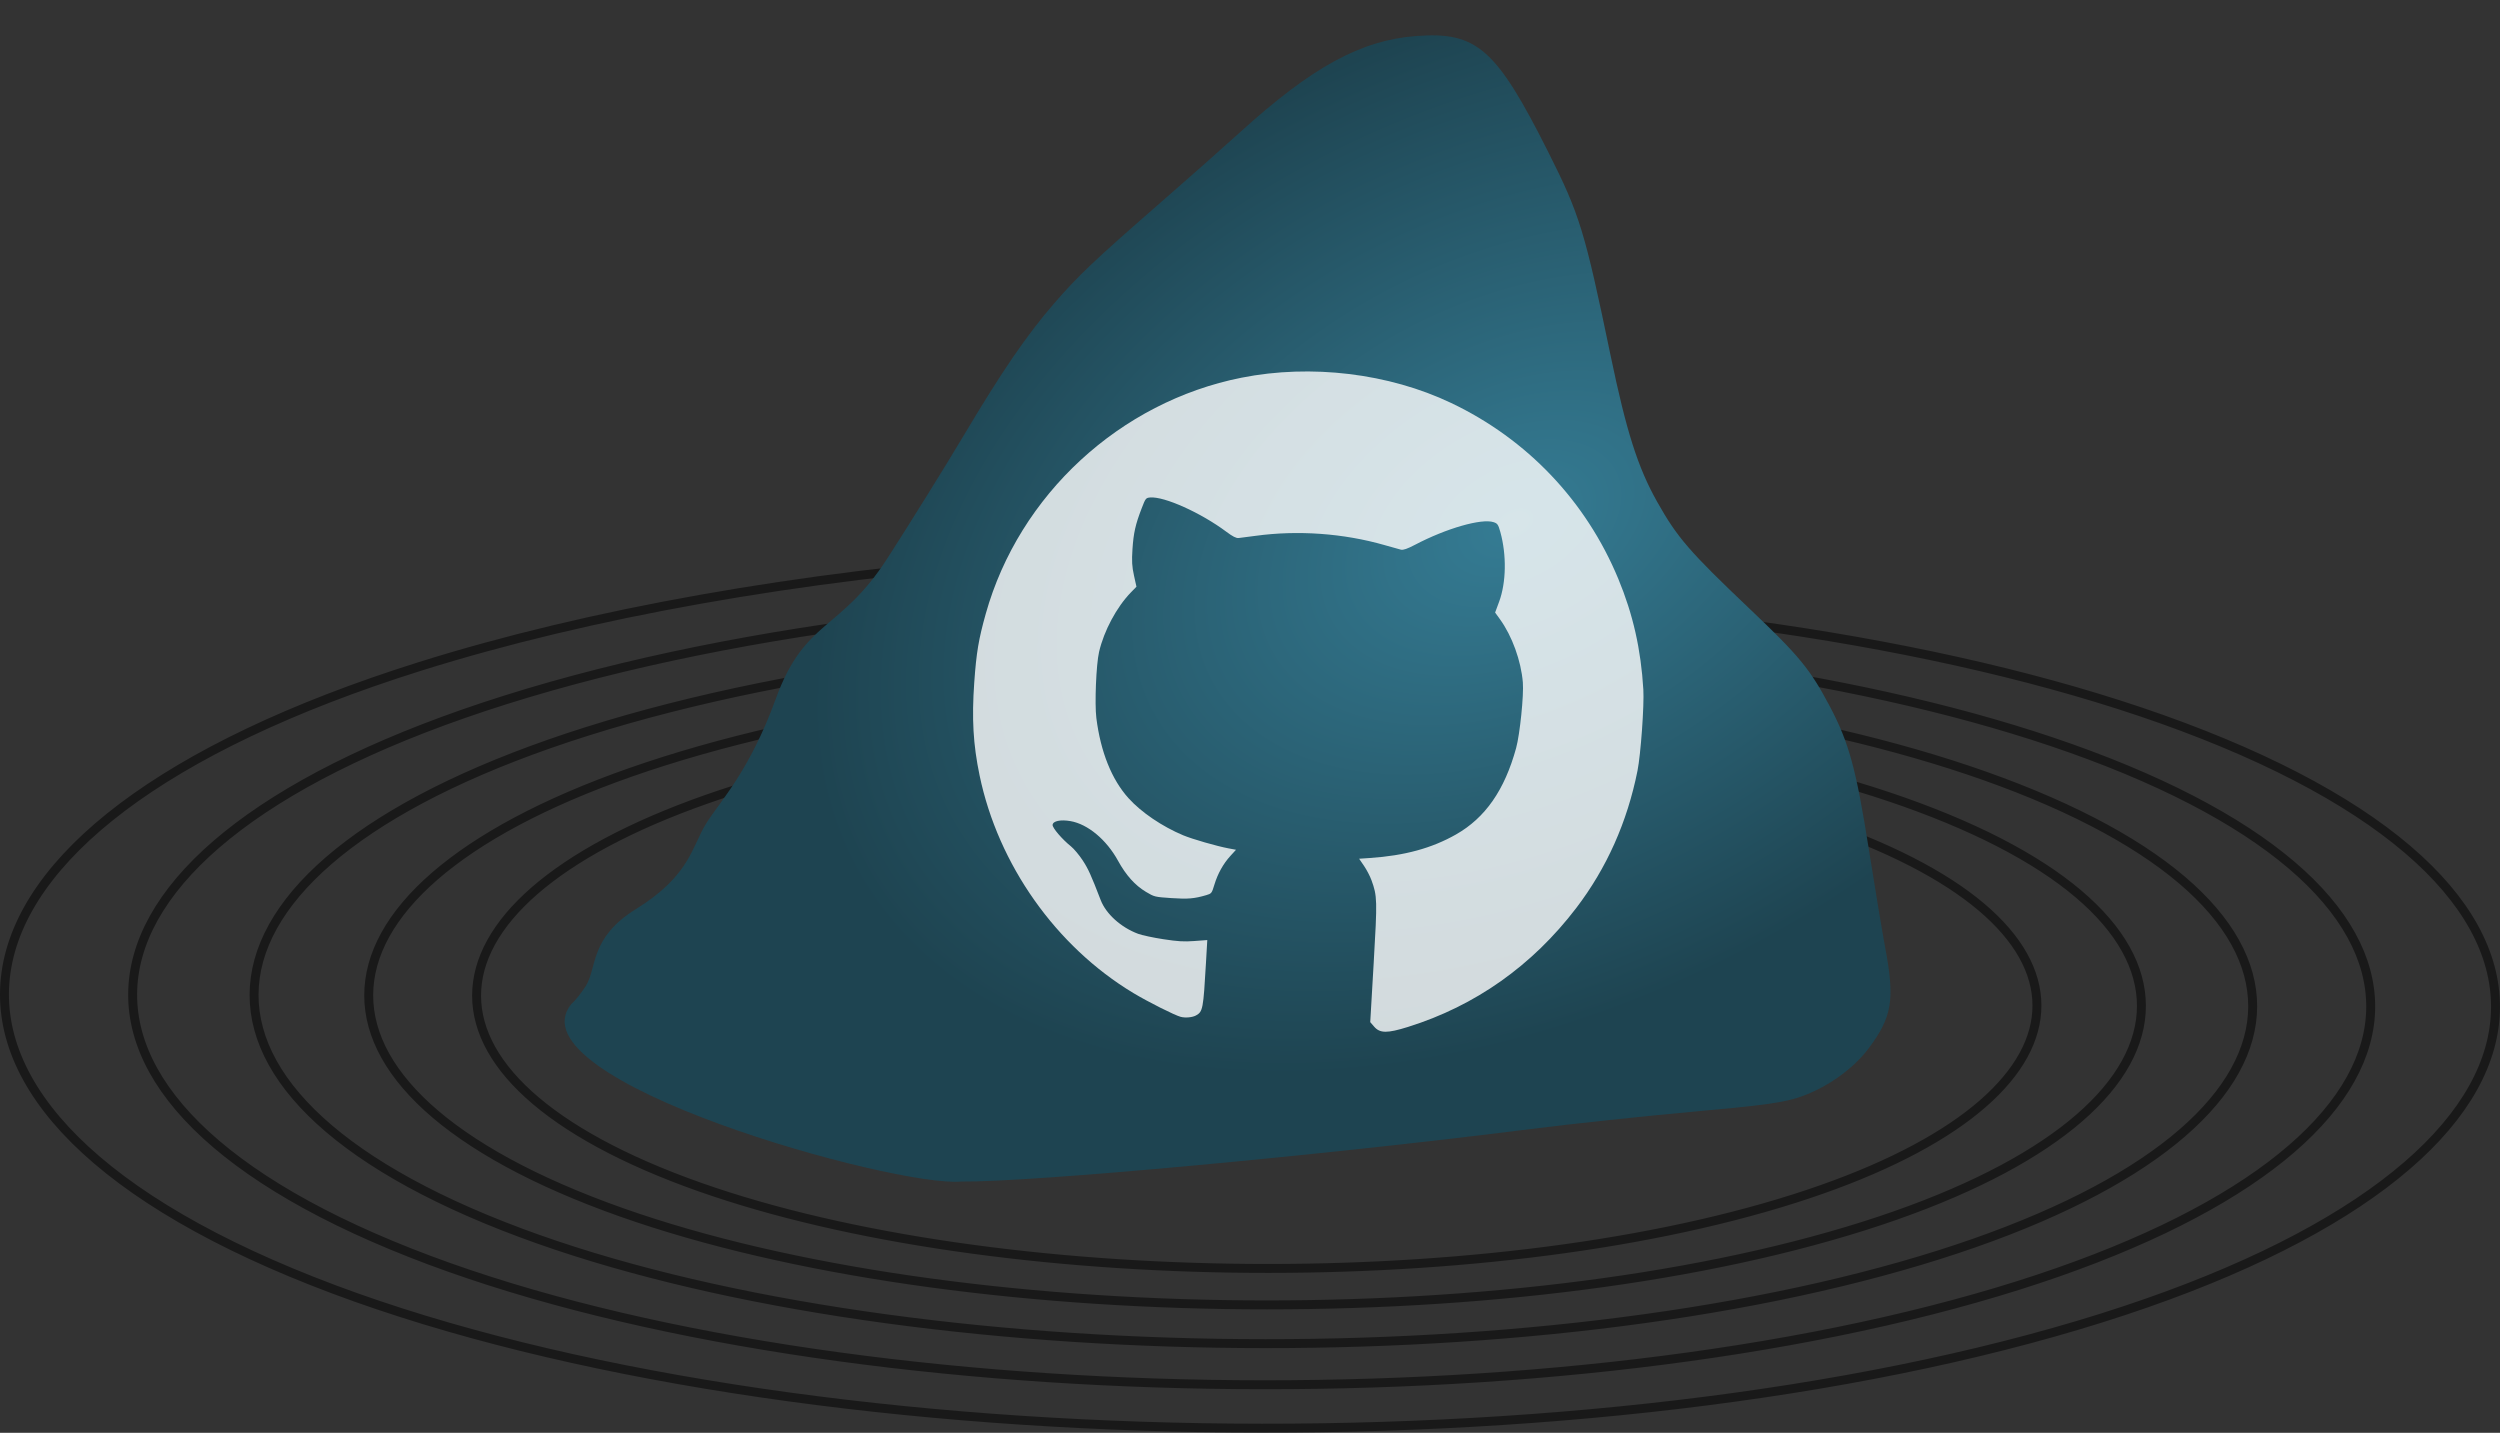 <?xml version="1.0" encoding="UTF-8" standalone="no"?>
<!-- Created with Inkscape (http://www.inkscape.org/) -->

<svg
   xmlns:dc="http://purl.org/dc/elements/1.1/"
   xmlns:cc="http://creativecommons.org/ns#"
   xmlns:rdf="http://www.w3.org/1999/02/22-rdf-syntax-ns#"
   xmlns:svg="http://www.w3.org/2000/svg"
   xmlns="http://www.w3.org/2000/svg"
   xmlns:xlink="http://www.w3.org/1999/xlink"
   xmlns:sodipodi="http://sodipodi.sourceforge.net/DTD/sodipodi-0.dtd"
   xmlns:inkscape="http://www.inkscape.org/namespaces/inkscape"
   width="77.772mm"
   height="44.573mm"
   viewBox="0 0 275.572 157.937"
   id="svg5465"
   version="1.1"
   inkscape:version="0.91 r13725"
   sodipodi:docname="githubrock.svg">
  <rect x="0" y="0" width="275.572" height="157.937" fill="#333333" stroke="none"/>
  <defs
     id="defs5467">
    <linearGradient
       inkscape:collect="always"
       id="linearGradient6048">
      <stop
         style="stop-color:#357c94;stop-opacity:1"
         offset="0"
         id="stop6028" />
      <stop
         style="stop-color:#1e4451;stop-opacity:1"
         offset="1"
         id="stop6030" />
    </linearGradient>
    <radialGradient
       inkscape:collect="always"
       xlink:href="#linearGradient6048"
       id="radialGradient6054"
       cx="343.76"
       cy="394.771"
       fx="343.76"
       fy="394.771"
       r="83.408"
       gradientTransform="matrix(0.919,-0.145,-0.133,0.715,96.325,162.111)"
       gradientUnits="userSpaceOnUse"
       spreadMethod="pad" />
  </defs>
  <sodipodi:namedview
     id="base"
     pagecolor="#ffffff"
     bordercolor="#666666"
     borderopacity="1.0"
     inkscape:pageopacity="0.0"
     inkscape:pageshadow="2"
     inkscape:zoom="3.3966915"
     inkscape:cx="173.69518"
     inkscape:cy="82.242036"
     inkscape:document-units="px"
     inkscape:current-layer="layer1"
     showgrid="false"
     inkscape:window-width="1920"
     inkscape:window-height="1005"
     inkscape:window-x="1911"
     inkscape:window-y="-9"
     inkscape:window-maximized="1"
     fit-margin-top="0"
     fit-margin-left="0"
     fit-margin-right="0"
     fit-margin-bottom="0" />
  <g
     inkscape:label="Layer 1"
     inkscape:groupmode="layer"
     id="layer1"
     transform="translate(-192.783,-336.861)">
    <path
       style="opacity:0.5;fill:none;fill-rule:evenodd;stroke:#000000;stroke-width:0.987;stroke-linecap:round;stroke-linejoin:round;stroke-miterlimit:4;stroke-dasharray:none;stroke-dashoffset:0;stroke-opacity:1"
       d="m 395.646,428.446 c 31.015,11.502 28.228,29.96 -5.117,40.55 -34.644,11.002 -90.225,10.011 -122.103,-1.828 -33.098,-12.292 -30.107,-32.006 5.534,-43.309 36.983,-11.729 96.283,-10.666 130.273,1.974 35.25,13.108 32.046,34.119 -5.967,46.16 -39.399,12.479 -102.538,11.342 -138.708,-2.125 -37.468,-13.95 -34.045,-36.3 6.416,-49.101 41.891,-13.253 108.989,-12.039 147.407,2.281 39.755,14.819 36.105,38.549 -6.88,52.132 -44.459,14.049 -115.638,12.756 -156.371,-2.444 -42.11,-15.714 -38.226,-40.865 7.36,-55.255 47.104,-14.869 122.483,-13.495 165.599,2.611 44.532,16.635 40.407,43.249 -7.857,58.469 -49.825,15.712 -129.525,14.254 -175.092,-2.784 -47.022,-17.582 -42.648,-45.7 8.369,-61.773 52.622,-16.579 136.764,-15.034 184.85,2.963 49.579,18.555 44.95,48.219 -8.897,65.168 -55.496,17.468 -144.2,15.834 -194.872,-3.147 -52.204,-19.555 -47.312,-50.806 9.441,-68.654 18.681,-5.875 41.851,-9.986 66.601,-11.839"
       id="path6077"
       inkscape:connector-curvature="0"
       sodipodi:nodetypes="csssssssssssssssssssc" />
    <path
       style="fill:url(#radialGradient6054);fill-opacity:1"
       d="m 298.73,467.101 c -7.178,0.674 -49.719,-11.122 -42.99,-19.545 0.427,-0.367 1.161,-1.285 1.632,-2.038 1.228,-1.965 0.4,-5.285 5.495,-8.442 6.009,-3.725 6.153,-6.871 7.764,-9.454 1.546,-2.479 4.749,-5.707 7.668,-13.738 3.204,-8.814 7.082,-7.38 12.294,-15.471 2.521,-3.914 6.313,-10.016 8.426,-13.561 4.235,-7.105 6.92,-11.029 9.938,-14.522 2.62,-3.033 4.531,-4.848 11.41,-10.839 3.153,-2.745 7.244,-6.364 9.092,-8.041 7.965,-7.228 13.363,-10.172 19.478,-10.623 6.642,-0.49 8.775,1.39 14.505,12.785 3.482,6.926 4.012,8.654 6.871,22.415 1.746,8.406 3.008,12.368 5.153,16.176 2.206,3.917 3.537,5.457 10.15,11.738 5.518,5.241 6.696,6.674 8.866,10.782 2.119,4.012 2.908,6.91 4.322,15.886 0.64,4.064 1.454,8.949 1.809,10.857 1.041,5.596 0.728,7.484 -1.809,10.899 -1.692,2.278 -4.551,4.33 -7.481,5.367 -1.864,0.66 -3.996,0.959 -11.903,1.669 -5.298,0.475 -13.348,1.334 -17.888,1.909 -23.215,2.938 -55.098,5.877 -62.801,5.79 z"
       id="path6024"
       inkscape:connector-curvature="0"
       sodipodi:nodetypes="ccssssssssssssssssssssscc" />
    <path
       style="fill:#ffffff;fill-opacity:1;opacity:0.8"
       d="m 322.935,448.95 c -0.69,-0.187 -3.597,-1.649 -5.223,-2.627 -8.528,-5.13 -14.907,-14.16 -16.951,-23.993 -0.708,-3.409 -0.87,-6.244 -0.586,-10.254 0.234,-3.291 0.478,-4.748 1.268,-7.563 3.68,-13.106 14.792,-23.36 28.199,-26.02 7.661,-1.52 16.226,-0.486 23.106,2.79 8.378,3.989 14.86,10.809 18.416,19.376 1.625,3.915 2.5,7.785 2.763,12.219 0.103,1.741 -0.286,7.142 -0.643,8.934 -1.131,5.662 -3.394,10.735 -6.752,15.135 -4.848,6.353 -11.124,10.789 -18.546,13.11 -2.29,0.716 -3.091,0.71 -3.73,-0.027 l -0.433,-0.5 0.38,-6.524 c 0.407,-6.983 0.397,-7.351 -0.244,-9.123 -0.159,-0.439 -0.53,-1.151 -0.825,-1.581 l -0.536,-0.784 1.192,-0.081 c 3.81,-0.257 6.823,-1.08 9.48,-2.59 3.231,-1.836 5.36,-4.891 6.631,-9.517 0.418,-1.522 0.862,-5.847 0.744,-7.252 -0.201,-2.395 -1.184,-5.106 -2.527,-6.965 l -0.529,-0.733 0.442,-1.195 c 0.784,-2.121 0.835,-5.17 0.127,-7.7 -0.225,-0.803 -0.307,-0.923 -0.732,-1.065 -1.314,-0.441 -5.215,0.679 -8.656,2.486 -0.857,0.45 -1.31,0.607 -1.567,0.543 -0.199,-0.049 -1.009,-0.276 -1.8,-0.503 -4.527,-1.299 -9.56,-1.66 -14.226,-1.021 -0.816,0.112 -1.654,0.22 -1.862,0.241 -0.273,0.028 -0.651,-0.165 -1.354,-0.691 -2.803,-2.094 -6.854,-3.915 -8.401,-3.777 -0.47,0.042 -0.507,0.089 -0.931,1.192 -0.689,1.788 -0.897,2.713 -1.015,4.503 -0.088,1.329 -0.054,1.904 0.165,2.899 l 0.274,1.241 -0.602,0.618 c -1.579,1.622 -2.981,4.24 -3.52,6.574 -0.318,1.376 -0.496,5.721 -0.298,7.282 0.473,3.746 1.694,6.786 3.553,8.846 1.397,1.548 3.716,3.121 6.026,4.084 1.004,0.419 3.713,1.2 4.998,1.44 l 0.817,0.153 -0.612,0.67 c -0.795,0.87 -1.403,1.961 -1.772,3.179 -0.289,0.954 -0.312,0.983 -0.912,1.158 -1.324,0.385 -2.007,0.443 -3.813,0.321 -1.85,-0.126 -1.886,-0.133 -2.814,-0.685 -1.202,-0.715 -2.206,-1.833 -3.084,-3.434 -1.271,-2.319 -3.331,-4.037 -5.24,-4.368 -1.098,-0.191 -1.94,-0.012 -1.971,0.419 -0.024,0.328 1.05,1.583 2.02,2.361 0.33,0.265 0.912,0.959 1.293,1.541 0.621,0.95 0.92,1.611 1.992,4.39 0.588,1.524 2.232,3.006 4.118,3.71 0.427,0.159 1.678,0.428 2.782,0.596 1.639,0.25 2.266,0.287 3.426,0.2 l 1.42,-0.106 -0.146,2.531 c -0.293,5.088 -0.344,5.358 -1.095,5.777 -0.397,0.221 -1.178,0.294 -1.684,0.157 z"
       id="path4150"
       inkscape:connector-curvature="0" />
  </g>
</svg>
